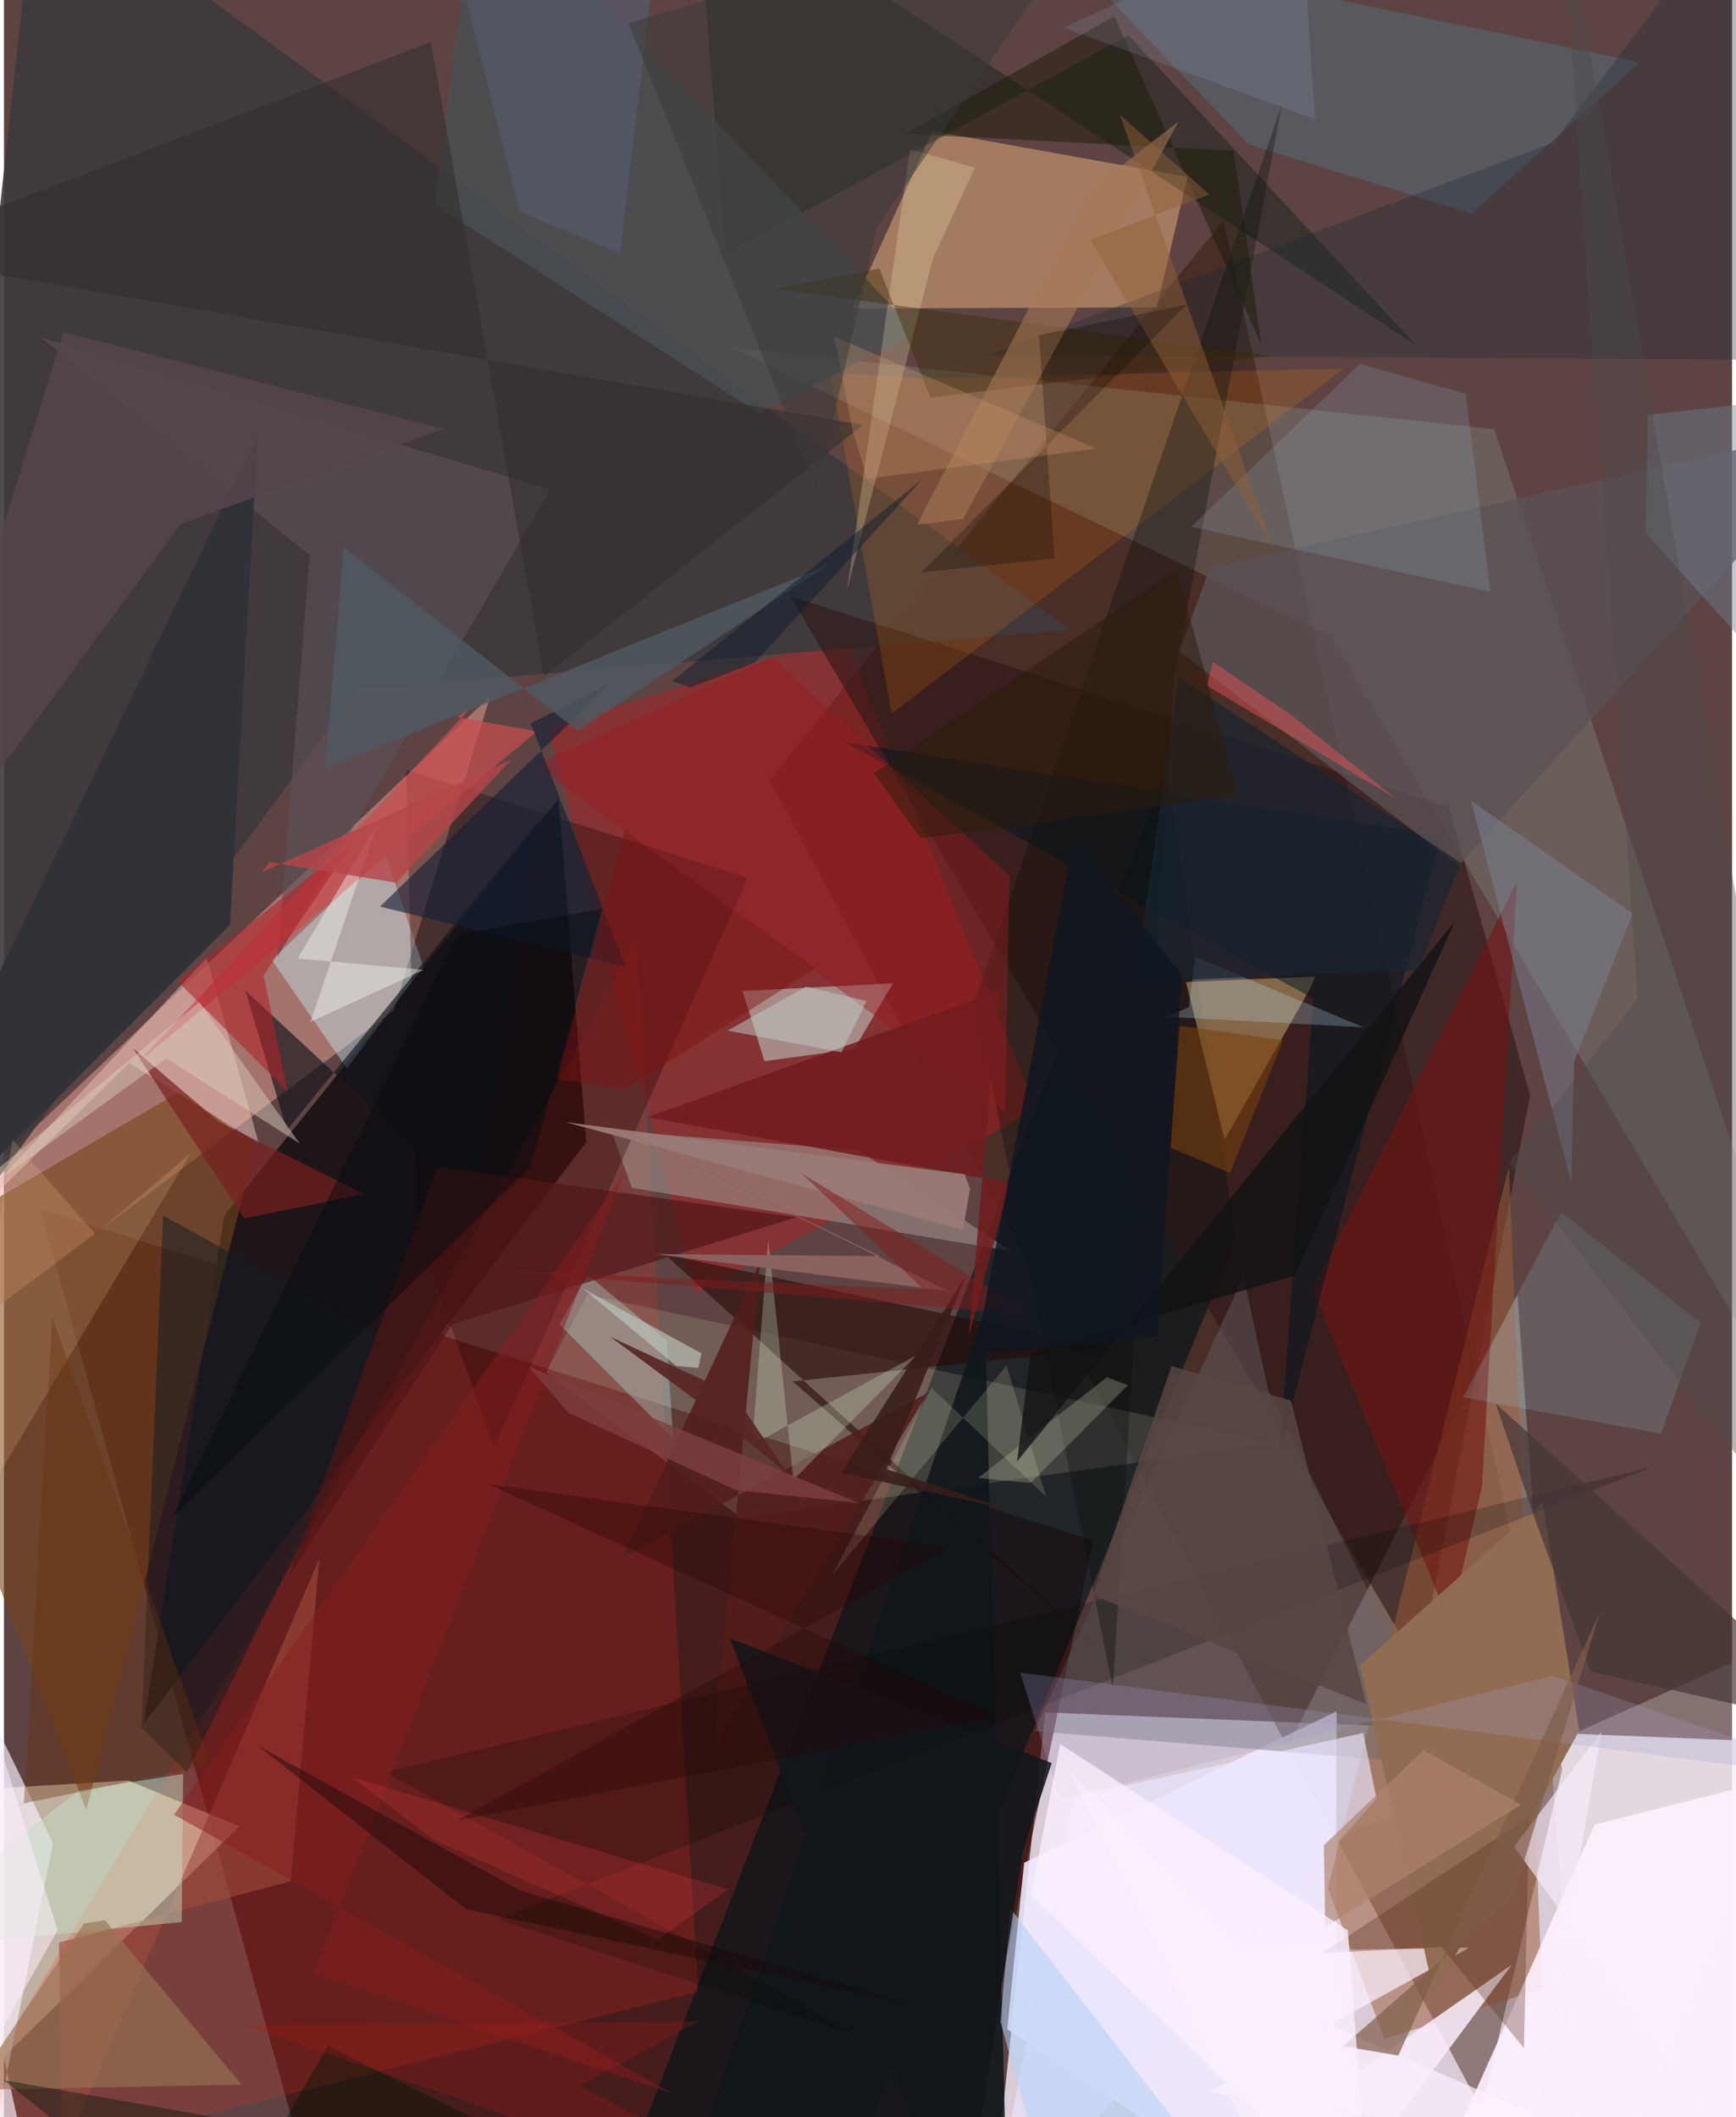 <svg xmlns="http://www.w3.org/2000/svg" width="228" height="278" viewBox="0 0 836 1024"><path fill="#5d4443" d="M0 0h836v1024H0z"/><path fill="#f4e7f5" fill-opacity=".824" d="M895.823 1045.378L898 844.137l-394.27-15.901L476.25 1086z"/><path fill="#311203" fill-opacity=".439" d="M589.979 106.542l163.867 749.153-38.994 164.587L370.24 377.173z"/><path fill="#390204" fill-opacity=".608" d="M156.156 1086L17.633 584.744 526.94 745.047 456.511 1086z"/><path fill="#fdf4d8" fill-opacity=".616" d="M-62 868.476v186.795l175.83-171.905-53.67-22.199z"/><path fill="#1e1519" fill-opacity=".992" d="M106.608 587.83L67.694 833.58 281.731 552.4l-13.454-165.957z"/><path fill="#efa396" fill-opacity=".49" d="M-39.702 597.194l274.915-260.446-46.632 151.924L-62 675.992z"/><path fill="#001419" fill-opacity=".635" d="M595.96 599.961l-33.451-227.96-273.527 709.293 122.716-37.753z"/><path fill="#fffffc" fill-opacity=".247" d="M584.399 916.92L898 776.453 765.576 1086l-33.4-460.004z"/><path fill="#ba1a20" fill-opacity=".431" d="M499.292 536.615l-93.148-229.358L263.128 352.1l71.5 273.541z"/><path fill="#3f3a3d" fill-opacity=".91" d="M-62 650.26L15.78-62l500.133 366.608-344.677 28.858z"/><path fill="#f82e1c" fill-opacity=".184" d="M117.484 795.415l-159.376 262.13L335.8 963.418l-29.886-508.62z"/><path fill="#fbc187" fill-opacity=".439" d="M572.538 85.57l-14.791 63.068-147.46.56L449.26 63.41z"/><path fill="#f1eaff" fill-opacity=".875" d="M485.35 981.474l8.173-80.52 151.154-73.233-.831 258.279z"/><path fill="#99aca2" fill-opacity=".239" d="M720.972 207.59L898 739.939 641.883 307.464 351.554 168.045z"/><path fill="#2e1718" fill-opacity=".612" d="M699.057 390.415l39.28 139.322-53.682 276.43-304.199-517.785z"/><path fill="#9c5e3a" fill-opacity=".518" d="M667.911 986.258l76.116-24.484-15.95-397.55-87.614 349.011z"/><path fill="#fdf1ff" fill-opacity=".898" d="M769.607 882.41l-63.47 142.042L869.572 1086 898 850.177z"/><path fill="#bec7c2" fill-opacity=".588" d="M411.302 507.395l-43.396 5.83-10.59-33.894 72.778-3.735z"/><path fill="#9d8983" fill-opacity=".647" d="M293.802 546.807l119.631 9.504 73.517 48.734-183.163-30.553z"/><path fill="#d0b174" fill-opacity=".49" d="M634.409 472.335l-62.56 2.594 18.694 76.344 41.157-72.885z"/><path fill="#76451b" fill-opacity=".584" d="M121.519 555.026l-81.681 320.47L-62 613.906l148.025-86.507z"/><path fill="#c4f1fd" fill-opacity=".412" d="M165.905 516.787l37.022-49.32-18.736-55.034-54.63 51.828z"/><path fill="#e7e3c1" fill-opacity=".153" d="M282.243 626.14l332.7 71.928-258.35 35.918L262.2 663.78z"/><path fill="#031810" fill-opacity=".384" d="M334.77-62l14.122 185.196L544.052 17.07l139.481 150.337z"/><path fill="#170000" fill-opacity=".306" d="M237.116 700.147l122.712-275.49-165.35-52.407 5.9 224.776z"/><path fill="#240a05" fill-opacity=".584" d="M319.549 606.567l209.627 190.51L381.555 668.16l151.883-15.937z"/><path fill="#6a666b" fill-opacity=".412" d="M498.439 837.32l203.505 16.63-90.292-181.366-12.02-55.217z"/><path fill="#731613" fill-opacity=".588" d="M699.335 785.025l15.69-65.826 16.94-292.962-98.723 197.282z"/><path fill="#fe870a" fill-opacity=".161" d="M399.806 180.198l29.615 164.984L648.21 178.22l-201.738 4.91z"/><path fill="#f5eefb" fill-opacity=".678" d="M20.08 1086h-35.445l39.156-194.502L-62 715.478z"/><path fill="#0f161b" fill-opacity=".871" d="M425.678 1045.64l-87.317-12.907 136.16-398.91L485.725 1086z"/><path fill="#fef2ff" fill-opacity=".698" d="M780.815 1040.086l-220.93-95.824 148.899-2.215-125.94 69.877z"/><path fill="#e6bdb5" fill-opacity=".537" d="M-62 634.497L98.05 463.3l25.222 89.662-62.762-38.798z"/><path fill="#538296" fill-opacity=".333" d="M791.365 30.196L507.942-28.672l94.438 98.637 107.624 33.263z"/><path fill="#5c5159" fill-opacity=".624" d="M147.892 268.506L17.915 163.193l246.433 73.563-131.94 225.987z"/><path fill="#001623" fill-opacity=".502" d="M633.454 482.96l-16.335 219.445 77.897-298.21-288.507-45.302z"/><path fill="#13141b" fill-opacity=".659" d="M136.896 546.584l-20.155-67.577 110.323 102.414 32.296-185.165z"/><path fill="#906c52" fill-opacity=".988" d="M762.085 837.083L744.32 726.68l-88.288 78.825 35.837 158.815z"/><path fill="#495154" fill-opacity=".761" d="M441.587 160.692l-76.438 39.19-156.82-100.923L229.457-62z"/><path fill="#1c2a33" fill-opacity=".318" d="M476.203 171.704L749.623 68.95 848.779-62 898 174.31z"/><path fill="#5a5155" fill-opacity=".788" d="M568.736 315.062L703.715 418.64 898 204.238l-314.577 70.17z"/><path fill="#9d4b3d" fill-opacity=".616" d="M28.162 1042.762l124.404-288.904-13.842 156.048L26.62 939.545z"/><path fill="#e9e5fe" fill-opacity=".655" d="M663.979 869.94l-6.41-31.78-140.094 31.068L475.48 1086z"/><path fill="#ca4c51" fill-opacity=".71" d="M219.2 346.795l38.629 6.99L64.465 514.198l162.739-173.301z"/><path fill="#c1fffc" fill-opacity=".29" d="M323.706 695.727l-3.055-47.182-38.219-32.049-13.709 24.052z"/><path fill="#521d1b" fill-opacity=".871" d="M343.534 843.732l103.5-170.15-147.878 79.786 66.654-142.875z"/><path fill="#f8ecfa" fill-opacity=".867" d="M656.216 1001.221L515.102 856.05 628.345 1086l100.998-135.628z"/><path fill="#532716" fill-opacity=".31" d="M735.326 990.62l2.53-111.954-100.007 65.97 57.604-2.9z"/><path fill="#7b8298" fill-opacity=".478" d="M759.575 513.5l28.34-71.607-78.17-54.581 48.487 184.707z"/><path fill="#0b110c" fill-opacity=".345" d="M536.484 816.759l-66.69-333.19L618.224 50.5 565.84 328.883z"/><path fill="#94bad6" fill-opacity=".184" d="M655.883 176.006l51.288 14.432 11.89 95.785-144.706-31.416z"/><path fill="#c6e0c3" fill-opacity=".471" d="M-62 944.143l97.855-78.082 50.813-8.052-.67 71.632z"/><path fill="#a0f3ff" fill-opacity=".141" d="M705.787 675.832l47.605-89.616 67.4 53.691-19.197 53.48z"/><path fill="#000601" fill-opacity=".208" d="M238.966 928.279L797.72 709.387 184.705 857.111 413.04 984.56z"/><path fill="#fff2c0" fill-opacity=".235" d="M407.914 285.176l30.41-213.008 31.378 8.955-20.168 43.48z"/><path fill="#d8fcda" fill-opacity=".263" d="M441.556 655.44l-79.608 43.4 7.779-99.555 12.154 116.478z"/><path fill="#141d23" fill-opacity=".514" d="M76.997 587.884l113.649 63.03L88.563 857.138 66.5 835.679z"/><path fill="#977454" fill-opacity=".651" d="M38.696 930.332l10.2-1.52 65.99 79.436-130.65 2.589z"/><path fill="#303237" fill-opacity=".969" d="M-62 595.09l184.824-385.392-13.461 237.527-140.002 140.54z"/><path fill="#501515" fill-opacity=".675" d="M137.787 762.352l79.067-121.821 166.45-51.765-173.68-24.509z"/><path fill="#fdd39c" fill-opacity=".176" d="M90.328 557.814L44.12 596.897 4.126 551.184-29.09 757.512z"/><path fill="#981c22" fill-opacity=".451" d="M486.475 423.573l-2.292 114.12-227.087-167.784 114.443-52.151z"/><path fill="#af2229" fill-opacity=".576" d="M168.75 407.638l-43.146 64.098 11.711 56.335-53.497-53.65z"/><path fill="#abb091" fill-opacity=".337" d="M471.358 714.81l62.179-48.667 10.196 3.82-47.13 47.32z"/><path fill="#132033" fill-opacity=".612" d="M300.844 467.564l-46.035-117.66 38.793-19.463-111.698 108.056z"/><path fill="#55454c" fill-opacity=".89" d="M212.686 207.434l-127.214 46L-62 453.846l90.787-293.18z"/><path fill="#711c1d" fill-opacity=".863" d="M481.067 479.316l-14.36 167.349 19.874-74.415-175.324-31.9z"/><path fill="#1f1c0d" fill-opacity=".51" d="M608.384 166.978L537.161 7.873 435.924 64.749l158.883 8.165z"/><path fill="#fbfcc7" fill-opacity=".157" d="M448.76 671.282l55.422 52.653-19.17-63.563-84.693 102.046z"/><path fill="#312d2c" fill-opacity=".561" d="M415.572 205.525L-62 122.613 206.572 20.326l54.676 306.919z"/><path fill="#77201e" fill-opacity=".706" d="M116.221 589.333l58.033-11.83-70.586-35.042-41.205-35.443z"/><path fill="#f9ecfc" fill-opacity=".631" d="M732.292 1070.557l40.583-233.08-42.316 55.664 114.464 159.274z"/><path fill="#443634" fill-opacity=".682" d="M898 837.977L721.654 678.84l19.417 57.094 26.528 72.53z"/><path fill="#b2d2f7" fill-opacity=".549" d="M512.584 1086l-30.472-107.96 4.73-55.09L613.116 1086z"/><path fill="#a39eca" fill-opacity=".251" d="M749.026 810.462l-238.01 60.03-19.373-61.514L898 861.64z"/><path fill="#881c20" fill-opacity=".478" d="M300.011 567.257L82.28 877.724l241.176 134.797-173.539-58.095z"/><path fill="#7f5d4a" fill-opacity=".694" d="M730.157 917.35l-82.339 72.343 26.746 4.497 97.562-214.496z"/><path fill="#748294" fill-opacity=".427" d="M794.313 257.817l.833-57.204 63.728-6.893.362 136.338z"/><path fill="#997a76" fill-opacity=".961" d="M467.356 574.878l-2.636-6.935-192.757-25.15 191.989 52.129z"/><path fill="#111214" fill-opacity=".788" d="M624.729 616.8l77.245-171.341-211.88 261.447 6.542-52.548z"/><path fill="#001608" fill-opacity=".412" d="M-.221 1006.02L100.572 1086l56.204-96.477 137.594 68.286z"/><path fill="#d8cdbe" fill-opacity=".475" d="M94.485 484.724l48.608 68.36-64.543-41.228L-62 614.084z"/><path fill="#79400e" fill-opacity=".569" d="M618.824 503.138l-25.722 64.202-28.679-12.31 4.367-58.882z"/><path fill="#ad826e" fill-opacity=".675" d="M686.753 846.491l47.088 26.408-94.647 59.105-.685-39.538z"/><path fill="#505961" fill-opacity=".796" d="M155.373 371.665l242.816-98.127-120.534 79.966-113.281-88.8z"/><path fill="#fafdf9" fill-opacity=".4" d="M142.117 463.615l60.956 5.459-54.794 25.156 32.48-96.229z"/><path fill="#3a2900" fill-opacity=".4" d="M372.26 139.716l51.19-9.869 24.737 62.416 166.16-20.068z"/><path fill="#a87955" fill-opacity=".557" d="M568.216 58.759L464.008 251.016l-22.286 2.772L525.461 91.85z"/><path fill="#c1e7fb" fill-opacity=".247" d="M562.466 491.805l95.223 5.045-81.459-34.07-2.965 24.345z"/><path fill="#e25455" fill-opacity=".486" d="M622.918 345.956l-38.081-25.793-2.818 11.55 91.174 54.402z"/><path fill="#182430" fill-opacity=".694" d="M547.151 474.814l21.137-147.327 136.406 89.742-20.591 51.96z"/><path fill="#fbeffe" fill-opacity=".78" d="M496.888 916.668l14.045-73.13 139.195 90.115 10.627 139.846z"/><path fill="#8b615f" d="M423.779 607.564l-108.57-.98 141.397 17.824-175.052-86.406z"/><path fill="#7d3f3f" fill-opacity=".796" d="M253.836 661l159.581 65.9-59.291-6.145-81.189-37.56z"/><path fill="#916137" fill-opacity=".471" d="M614.259 265.628L539.846 55.45l43.266 38.555-57.533 22.024z"/><path fill="#12161b" fill-opacity=".871" d="M506.874 852.717l-155.659-60.33L463.183 1086l29.698-190.612z"/><path fill="#f13c45" fill-opacity=".204" d="M316.313 938.01l34.043-24.133-182.042-54.285 39.8 30.352z"/><path fill="#67300c" fill-opacity=".369" d="M23.381 637.05L9.591 872.337l-10.787 2.09L100.07 853.61z"/><path fill="#555c6f" fill-opacity=".635" d="M314.95-19.23L207.994-62l41.571 164.288 48.319 20.364z"/><path fill="#bcc5bb" fill-opacity=".671" d="M325.24 660.685l10.686.945 1.519-7.04-57.593-31.562z"/><path fill="#7e1213" fill-opacity=".467" d="M300.321 401.738l92.107 66.664-91.39 58.34-33.472-4.92z"/><path fill="#584644" fill-opacity=".847" d="M622.65 677.42l-57.796-16.666-38.236 110.85 132.429 52.635z"/><path fill="#060000" fill-opacity=".259" d="M508.195 270.04l-64.4 6.81 128.274-129.494-71.33 14.765z"/><path fill="#b54549" fill-opacity=".816" d="M189.912 426.944l-61.581-9.976-3.43 4.838 120.29-54.195z"/><path fill="#d0976b" fill-opacity=".298" d="M401.666 162.845l126.865 54.14-110.894 14.61-6.96-22.89z"/><path fill="#180709" fill-opacity=".439" d="M249.656 914.374l191.424 55.544-217.515-46.498-100.825-79.184z"/><path fill="#a81c1b" fill-opacity=".255" d="M335.924 977.612l-57.41 31.26L426.597 1086 116.833 979.66z"/><path fill="#371d1a" fill-opacity=".875" d="M405.036 712.34l80.663 17.635-58.732-19.371 38.509-93.739z"/><path fill="#4a4a4c" fill-opacity=".392" d="M898 780.64L752.647-58.798l37.729 541.904-62.121 79.118z"/><path fill="#ffefff" fill-opacity=".518" d="M-36.289 1044.69l62.254-111.176L-62 652.796 9.292 1086z"/><path fill="#0a1a2c" fill-opacity=".463" d="M323.322 329.386l120.897-97.539-80.837 88.546-31.136 12.109z"/><path fill="#050c0f" fill-opacity=".467" d="M289.368 439.465L254.843 564.19 81.293 734.148l137.825-281.859z"/><path fill="#7d1c1d" fill-opacity=".51" d="M385.858 567.527l59.123 56.164-204.043-9.22 257.507 21.63z"/><path fill="#c0c8c3" fill-opacity=".514" d="M405.165 508.95l-55.072-10.482 37.93-21.322 29.268 7.004z"/><path fill="#9fb8d5" fill-opacity=".149" d="M628.17-33.121L675.59-62 512.71 13.445l121.587 44.193z"/><path fill="#3a3a38" fill-opacity=".506" d="M422.203 110.13l-28.904 127.4-91.177-226.239 236.194-71.113z"/><path fill="#10161f" fill-opacity=".804" d="M469.904 655.34l47.487-249.676 52.496 65.852-11.847 174.738z"/><path fill="#250405" fill-opacity=".325" d="M480.938 830.366l-261.49 50.109 238.36-132.095-223.755-30.565z"/><path fill="#2c1c0b" fill-opacity=".506" d="M597.082 384.767l-29.59-109.15-146.642 98.339 22.678 31.481z"/><path fill="#572624" fill-opacity=".914" d="M339.32 680.63l39.884 32.267-26.064-38.512-59.741-27.772z"/></svg>